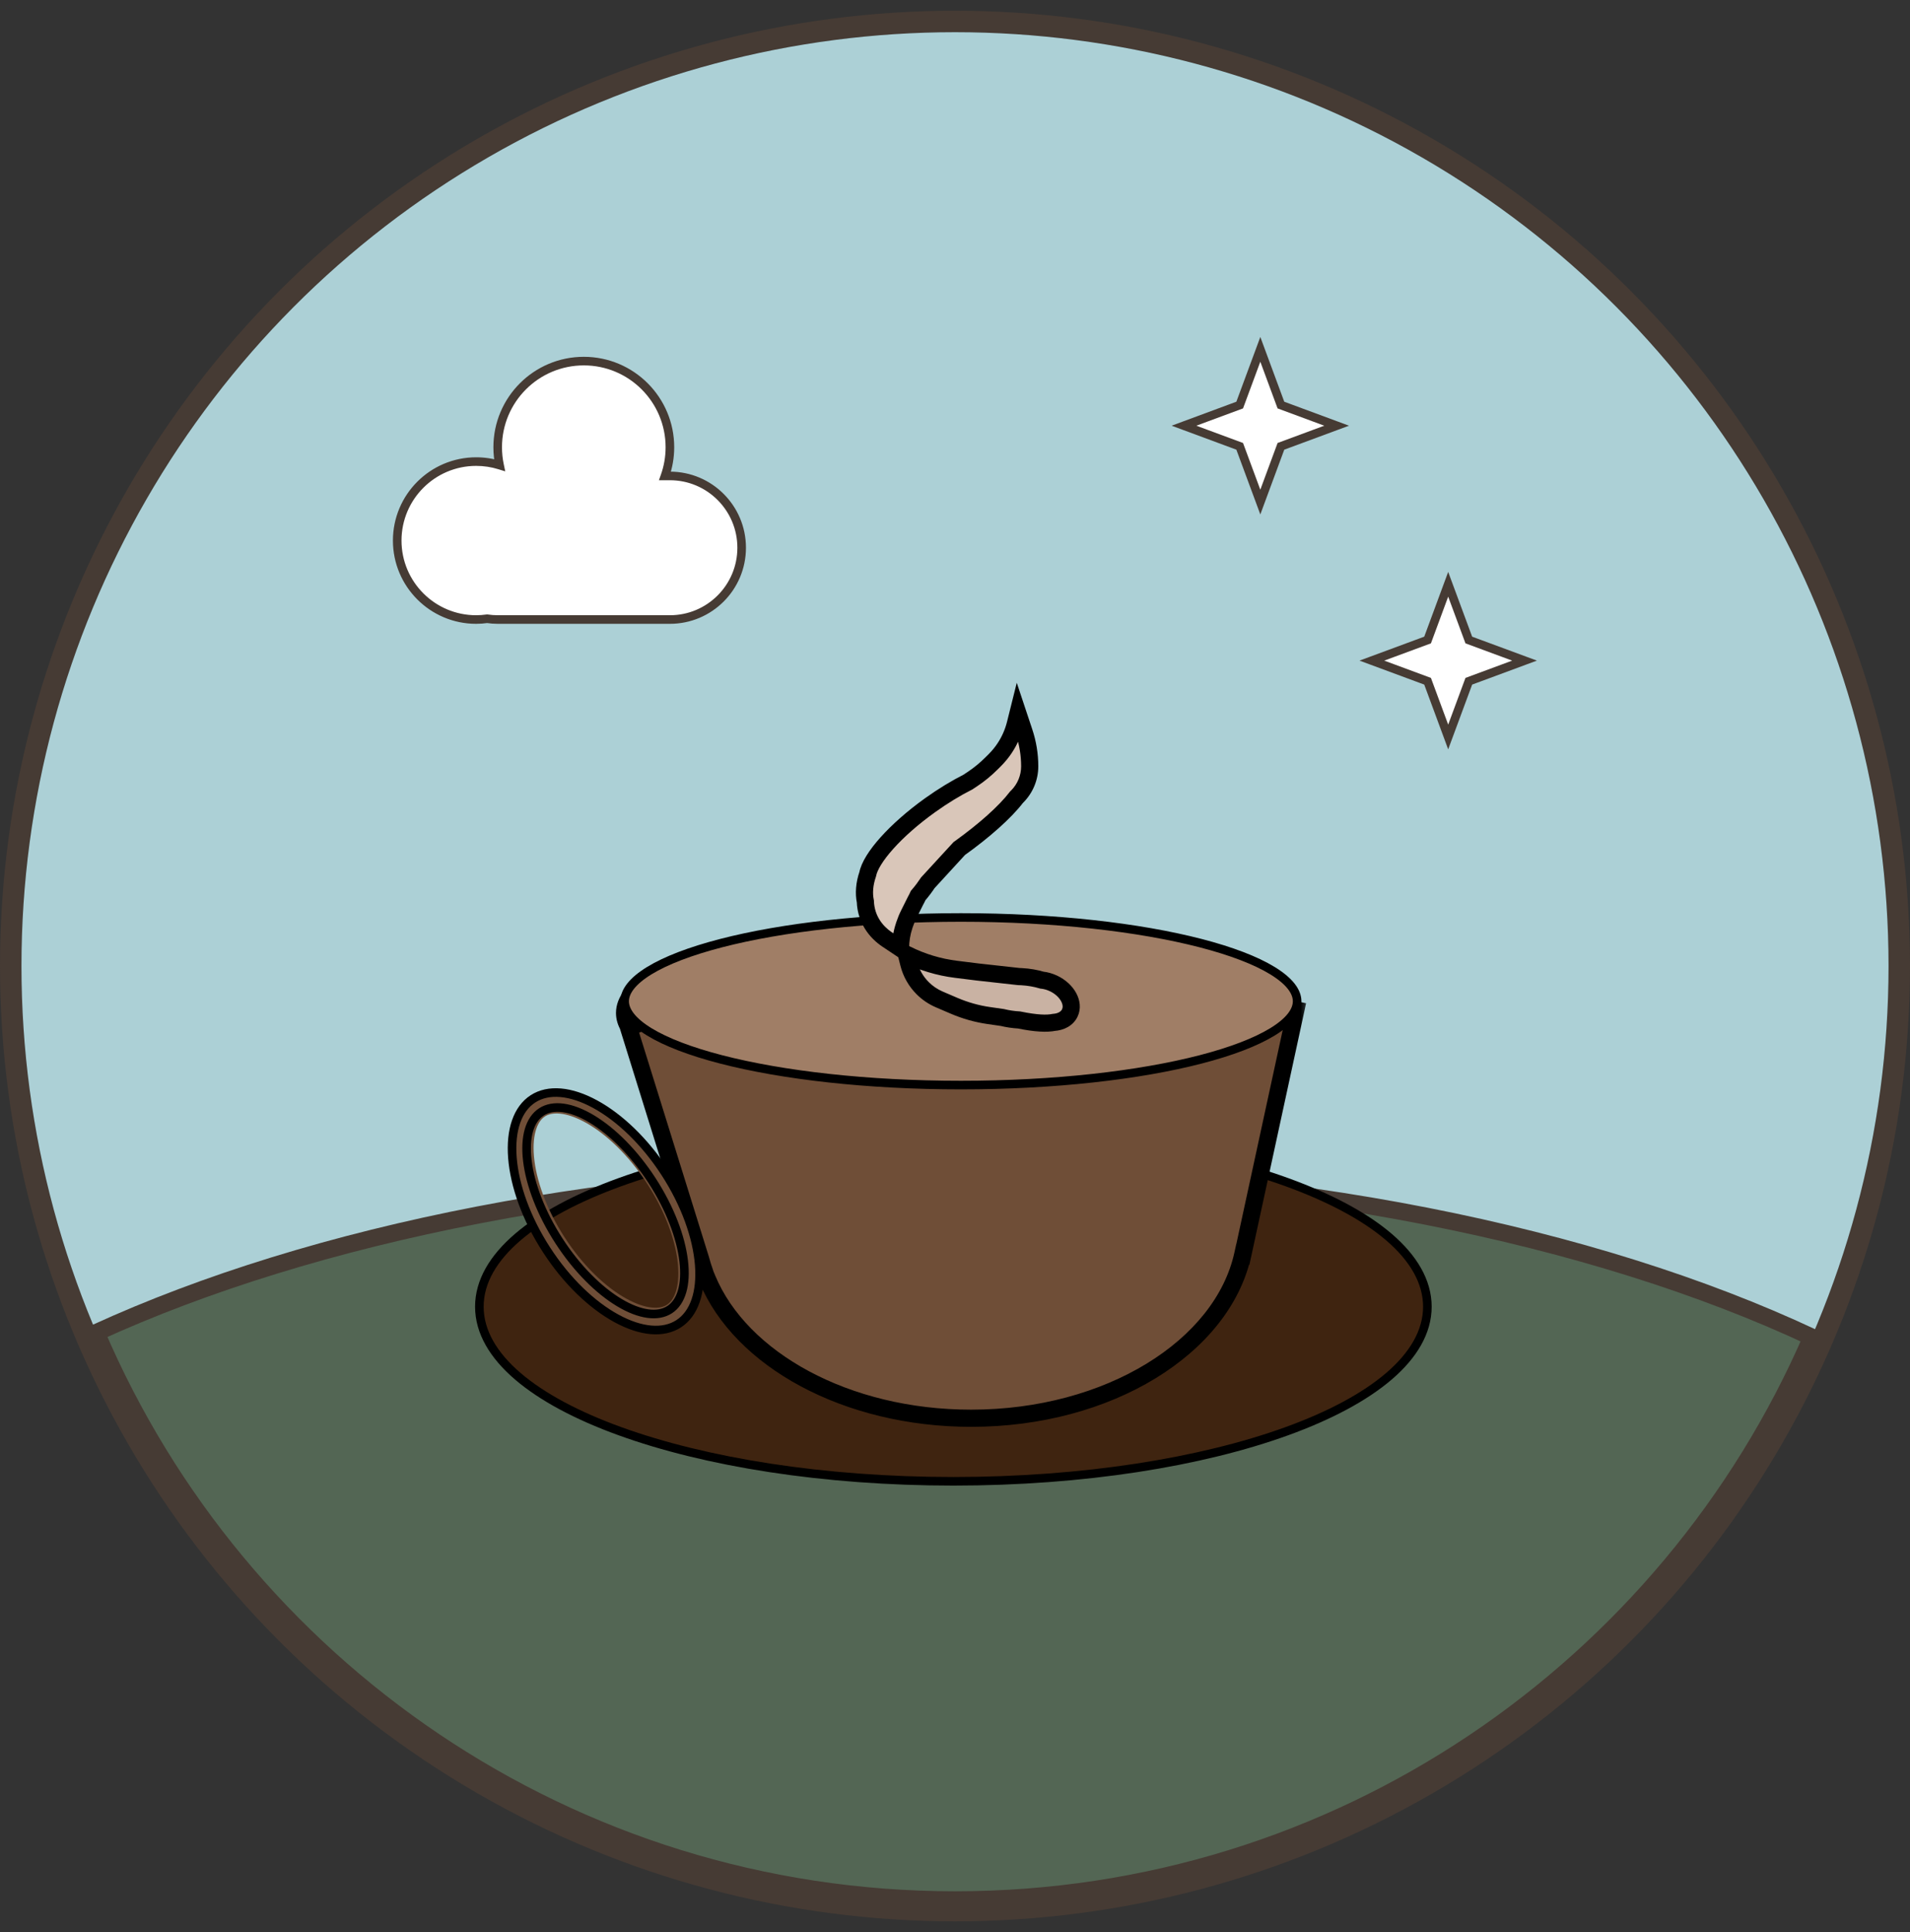 <svg width="89" height="90" viewBox="0 0 89 90" fill="none" xmlns="http://www.w3.org/2000/svg">
<rect x="0" y="0" width="89" height="90" fill="#333333" stroke="none"/>
<circle cx="44.5" cy="45" r="44" stroke="#463B34"/>
<circle cx="44.5" cy="45" r="43.5" fill="#ACD0D6"/>
<mask id="path-3-outside-1_258_571" maskUnits="userSpaceOnUse" x="3.482" y="53.576" width="82" height="36" fill="black">
<rect fill="white" x="3.482" y="53.576" width="82" height="36"/>
<path d="M44.227 54.576C60.016 54.576 74.273 57.534 84.426 62.287C77.739 77.71 62.381 88.501 44.5 88.501C26.538 88.501 11.12 77.612 4.482 62.077C14.604 57.447 28.672 54.576 44.227 54.576Z"/>
</mask>
<path d="M44.227 54.576C60.016 54.576 74.273 57.534 84.426 62.287C77.739 77.71 62.381 88.501 44.5 88.501C26.538 88.501 11.12 77.612 4.482 62.077C14.604 57.447 28.672 54.576 44.227 54.576Z" fill="#536654"/>
<path d="M44.227 54.576V54.176V54.576ZM84.426 62.287L84.793 62.446L84.947 62.089L84.595 61.924L84.426 62.287ZM44.5 88.501V88.9V88.501ZM4.482 62.077L4.316 61.713L3.961 61.875L4.115 62.234L4.482 62.077ZM44.227 54.576V54.976C59.972 54.976 74.169 57.926 84.256 62.649L84.426 62.287L84.595 61.924C74.378 57.141 60.06 54.176 44.227 54.176V54.576ZM84.426 62.287L84.059 62.127C77.433 77.41 62.216 88.1 44.5 88.1V88.501V88.9C62.546 88.9 78.045 78.01 84.793 62.446L84.426 62.287ZM44.5 88.501V88.1C26.704 88.1 11.428 77.313 4.85 61.919L4.482 62.077L4.115 62.234C10.813 77.911 26.372 88.9 44.5 88.9V88.501ZM4.482 62.077L4.649 62.44C14.707 57.84 28.715 54.976 44.227 54.976V54.576V54.176C28.628 54.176 14.501 57.054 4.316 61.713L4.482 62.077Z" fill="#463B34" mask="url(#path-3-outside-1_258_571)"/>
<path d="M27.204 16.821C29.42 16.821 31.215 18.618 31.215 20.834C31.215 21.302 31.135 21.752 30.987 22.17H31.215C33.062 22.17 34.559 23.668 34.559 25.515C34.559 27.362 33.062 28.859 31.215 28.859H23.191C23.024 28.859 22.859 28.846 22.699 28.822C22.532 28.845 22.361 28.859 22.187 28.859C20.156 28.859 18.509 27.211 18.509 25.18C18.51 23.149 20.156 21.503 22.187 21.502C22.566 21.502 22.933 21.559 23.277 21.666C23.22 21.397 23.191 21.119 23.191 20.834C23.191 18.617 24.988 16.821 27.204 16.821Z" fill="white"/>
<path d="M27.204 16.821L27.204 16.621H27.204V16.821ZM31.215 20.834H31.416H31.215ZM30.987 22.17L30.798 22.104L30.704 22.37H30.987V22.17ZM34.559 25.515L34.759 25.515V25.515H34.559ZM22.699 28.822L22.728 28.624L22.7 28.62L22.671 28.624L22.699 28.822ZM22.187 28.859L22.187 29.059H22.187V28.859ZM18.509 25.18L18.309 25.18V25.18H18.509ZM22.187 21.502V21.302H22.187L22.187 21.502ZM23.277 21.666L23.218 21.857L23.543 21.957L23.473 21.624L23.277 21.666ZM23.191 20.834H22.991H23.191ZM27.204 16.821L27.204 17.021C29.309 17.021 31.015 18.728 31.015 20.834H31.215H31.416C31.416 18.507 29.53 16.621 27.204 16.621L27.204 16.821ZM31.215 20.834H31.015C31.015 21.279 30.939 21.706 30.798 22.104L30.987 22.17L31.175 22.237C31.331 21.798 31.416 21.326 31.416 20.834H31.215ZM30.987 22.17V22.37H31.215V22.17V21.97H30.987V22.17ZM31.215 22.17V22.37C32.952 22.37 34.359 23.779 34.359 25.515H34.559H34.759C34.759 23.558 33.173 21.97 31.215 21.97V22.17ZM34.559 25.515L34.359 25.515C34.359 27.251 32.952 28.659 31.215 28.659V28.859V29.059C33.172 29.059 34.759 27.472 34.759 25.515L34.559 25.515ZM31.215 28.859V28.659H23.191V28.859V29.059H31.215V28.859ZM23.191 28.859V28.659C23.035 28.659 22.88 28.646 22.728 28.624L22.699 28.822L22.67 29.02C22.839 29.045 23.013 29.059 23.191 29.059V28.859ZM22.699 28.822L22.671 28.624C22.512 28.646 22.35 28.659 22.187 28.659V28.859V29.059C22.371 29.059 22.552 29.044 22.726 29.02L22.699 28.822ZM22.187 28.859L22.187 28.659C20.266 28.659 18.709 27.101 18.709 25.18H18.509H18.309C18.309 27.322 20.045 29.059 22.187 29.059L22.187 28.859ZM18.509 25.18L18.709 25.18C18.71 23.26 20.267 21.703 22.187 21.702L22.187 21.502L22.187 21.302C20.046 21.303 18.31 23.039 18.309 25.18L18.509 25.18ZM22.187 21.502V21.702C22.546 21.702 22.893 21.756 23.218 21.857L23.277 21.666L23.336 21.474C22.973 21.362 22.586 21.302 22.187 21.302V21.502ZM23.277 21.666L23.473 21.624C23.419 21.369 23.391 21.105 23.391 20.834H23.191H22.991C22.991 21.133 23.022 21.425 23.081 21.707L23.277 21.666ZM23.191 20.834H23.391C23.391 18.728 25.098 17.021 27.204 17.021V16.821V16.621C24.877 16.621 22.991 18.507 22.991 20.834H23.191Z" fill="#463B34"/>
<path d="M58.727 23.387L59.687 20.791L62.283 19.83L59.687 18.869L58.727 16.273L57.766 18.869L55.17 19.83L57.766 20.791L58.727 23.387Z" fill="white" stroke="#463B34" stroke-width="0.4"/>
<path d="M67.481 34.33L68.442 31.734L71.038 30.773L68.442 29.813L67.481 27.217L66.521 29.813L63.925 30.773L66.521 31.734L67.481 34.33Z" fill="white" stroke="#463B34" stroke-width="0.4"/>
<path d="M44.424 52.734C50.485 52.734 55.981 53.624 59.969 55.07C61.961 55.792 63.588 56.657 64.721 57.627C65.852 58.597 66.51 59.692 66.511 60.867C66.511 62.043 65.852 63.138 64.721 64.108C63.588 65.078 61.962 65.944 59.969 66.666C55.981 68.112 50.485 69.002 44.424 69.002C38.363 69.002 32.867 68.112 28.88 66.666C26.887 65.944 25.259 65.078 24.127 64.108C22.995 63.138 22.337 62.043 22.337 60.867C22.337 59.692 22.995 58.597 24.127 57.627C25.259 56.657 26.887 55.792 28.88 55.07C32.867 53.624 38.363 52.734 44.424 52.734Z" fill="#3F2410" stroke="black" stroke-width="0.4"/>
<mask id="path-10-outside-2_258_571" maskUnits="userSpaceOnUse" x="28.103" y="42.085" width="33" height="25" fill="black">
<rect fill="white" x="28.103" y="42.085" width="33" height="25"/>
<path d="M44.697 43.085C53.089 43.085 59.932 44.83 60.275 47.016L60.384 47.04L57.915 58.428L57.911 58.428C56.962 62.754 51.657 66.065 45.253 66.065C39.432 66.065 34.519 63.328 32.961 59.581L32.939 59.588L32.841 59.274C32.77 59.078 32.707 58.879 32.655 58.678L29.282 47.846L29.299 47.84C29.171 47.627 29.103 47.41 29.103 47.188C29.104 44.922 36.085 43.085 44.697 43.085Z"/>
</mask>
<path d="M44.697 43.085C53.089 43.085 59.932 44.83 60.275 47.016L60.384 47.04L57.915 58.428L57.911 58.428C56.962 62.754 51.657 66.065 45.253 66.065C39.432 66.065 34.519 63.328 32.961 59.581L32.939 59.588L32.841 59.274C32.77 59.078 32.707 58.879 32.655 58.678L29.282 47.846L29.299 47.84C29.171 47.627 29.103 47.41 29.103 47.188C29.104 44.922 36.085 43.085 44.697 43.085Z" fill="#6F4E37"/>
<path d="M44.697 43.085L44.697 42.685H44.697V43.085ZM60.275 47.016L59.88 47.078L59.922 47.35L60.191 47.407L60.275 47.016ZM60.384 47.04L60.775 47.125L60.86 46.733L60.468 46.649L60.384 47.04ZM57.915 58.428L57.818 58.816L58.218 58.917L58.306 58.513L57.915 58.428ZM57.911 58.428L58.008 58.039L57.608 57.94L57.52 58.342L57.911 58.428ZM45.253 66.065V66.465H45.254L45.253 66.065ZM32.961 59.581L33.33 59.427L33.189 59.088L32.839 59.2L32.961 59.581ZM32.939 59.588L32.557 59.707L32.677 60.091L33.06 59.969L32.939 59.588ZM32.841 59.274L33.223 59.155L33.221 59.147L33.218 59.138L32.841 59.274ZM32.655 58.678L33.042 58.577L33.039 58.568L33.037 58.559L32.655 58.678ZM29.282 47.846L29.155 47.466L28.783 47.59L28.9 47.964L29.282 47.846ZM29.299 47.84L29.426 48.219L29.901 48.061L29.641 47.632L29.299 47.84ZM29.103 47.188L28.703 47.188V47.188H29.103ZM44.697 43.085L44.697 43.485C48.869 43.485 52.644 43.919 55.406 44.618C56.79 44.969 57.901 45.381 58.677 45.827C59.475 46.285 59.824 46.721 59.88 47.078L60.275 47.016L60.67 46.954C60.554 46.218 59.919 45.617 59.075 45.133C58.21 44.636 57.022 44.202 55.602 43.843C52.76 43.123 48.917 42.685 44.697 42.685L44.697 43.085ZM60.275 47.016L60.191 47.407L60.3 47.431L60.384 47.04L60.468 46.649L60.359 46.625L60.275 47.016ZM60.384 47.04L59.993 46.955L57.524 58.344L57.915 58.428L58.306 58.513L60.775 47.125L60.384 47.04ZM57.915 58.428L58.012 58.04L58.008 58.039L57.911 58.428L57.814 58.816L57.818 58.816L57.915 58.428ZM57.911 58.428L57.52 58.342C57.075 60.37 55.599 62.199 53.419 63.527C51.242 64.854 48.389 65.665 45.253 65.665L45.253 66.065L45.254 66.465C48.522 66.465 51.522 65.621 53.836 64.21C56.147 62.801 57.798 60.811 58.301 58.513L57.911 58.428ZM45.253 66.065V65.665C39.528 65.665 34.804 62.973 33.33 59.427L32.961 59.581L32.591 59.734C34.233 63.684 39.337 66.465 45.253 66.465V66.065ZM32.961 59.581L32.839 59.2L32.818 59.206L32.939 59.588L33.06 59.969L33.082 59.962L32.961 59.581ZM32.939 59.588L33.321 59.469L33.223 59.155L32.841 59.274L32.459 59.393L32.557 59.707L32.939 59.588ZM32.841 59.274L33.218 59.138C33.15 58.952 33.091 58.765 33.042 58.577L32.655 58.678L32.268 58.778C32.324 58.993 32.391 59.204 32.465 59.41L32.841 59.274ZM32.655 58.678L33.037 58.559L29.664 47.727L29.282 47.846L28.9 47.964L32.273 58.796L32.655 58.678ZM29.282 47.846L29.408 48.225L29.426 48.219L29.299 47.84L29.173 47.46L29.155 47.466L29.282 47.846ZM29.299 47.84L29.641 47.632C29.544 47.471 29.503 47.325 29.503 47.188H29.103H28.703C28.703 47.495 28.797 47.783 28.957 48.047L29.299 47.84ZM29.103 47.188L29.503 47.188C29.503 46.84 29.778 46.405 30.54 45.931C31.281 45.47 32.38 45.04 33.773 44.673C36.553 43.942 40.415 43.485 44.697 43.485V43.085V42.685C40.367 42.685 36.433 43.146 33.569 43.9C32.14 44.276 30.955 44.73 30.117 45.251C29.301 45.759 28.703 46.403 28.703 47.188L29.103 47.188Z" fill="black" mask="url(#path-10-outside-2_258_571)"/>
<path d="M44.774 42.738C49.144 42.738 53.093 43.196 55.944 43.933C57.371 44.302 58.511 44.738 59.29 45.214C60.081 45.698 60.442 46.186 60.442 46.641C60.442 47.097 60.081 47.585 59.29 48.068C58.511 48.544 57.371 48.98 55.944 49.349C53.093 50.086 49.144 50.545 44.774 50.545C40.404 50.545 36.454 50.086 33.603 49.349C32.176 48.98 31.036 48.544 30.257 48.068C29.467 47.584 29.106 47.097 29.106 46.641C29.106 46.186 29.467 45.698 30.257 45.214C31.036 44.738 32.176 44.302 33.603 43.933C36.454 43.196 40.404 42.738 44.774 42.738Z" fill="#A07E66" stroke="black" stroke-width="0.4"/>
<mask id="path-13-outside-3_258_571" maskUnits="userSpaceOnUse" x="39.282" y="31.236" width="10" height="14" fill="black">
<rect fill="white" x="39.282" y="31.236" width="10" height="14"/>
<path d="M47.706 34.056L47.721 34.099C47.893 34.615 47.981 35.154 47.981 35.698C47.981 36.223 47.772 36.728 47.402 37.101L47.362 37.139C46.834 37.831 45.86 38.696 44.697 39.528C44.099 40.176 43.62 40.702 43.235 41.121C43.117 41.299 42.97 41.498 42.782 41.717C42.743 41.808 42.698 41.892 42.654 41.973L42.353 42.576C42.274 42.733 42.207 42.895 42.152 43.061L42.134 43.113C42.019 43.456 41.961 43.817 41.961 44.179L41.331 43.759C41.205 43.675 41.086 43.578 40.979 43.47L40.956 43.448C40.718 43.209 40.538 42.919 40.431 42.599C40.365 42.402 40.33 42.196 40.322 41.989C40.245 41.618 40.276 41.174 40.431 40.727C40.577 39.965 41.72 38.668 43.339 37.508C43.945 37.075 44.548 36.71 45.105 36.429L45.309 36.294C45.63 36.079 45.929 35.834 46.202 35.561L46.359 35.405C46.527 35.236 46.679 35.051 46.812 34.852C47.042 34.507 47.211 34.124 47.312 33.721L47.433 33.236L47.706 34.056Z"/>
</mask>
<path d="M47.706 34.056L47.721 34.099C47.893 34.615 47.981 35.154 47.981 35.698C47.981 36.223 47.772 36.728 47.402 37.101L47.362 37.139C46.834 37.831 45.86 38.696 44.697 39.528C44.099 40.176 43.62 40.702 43.235 41.121C43.117 41.299 42.97 41.498 42.782 41.717C42.743 41.808 42.698 41.892 42.654 41.973L42.353 42.576C42.274 42.733 42.207 42.895 42.152 43.061L42.134 43.113C42.019 43.456 41.961 43.817 41.961 44.179L41.331 43.759C41.205 43.675 41.086 43.578 40.979 43.47L40.956 43.448C40.718 43.209 40.538 42.919 40.431 42.599C40.365 42.402 40.33 42.196 40.322 41.989C40.245 41.618 40.276 41.174 40.431 40.727C40.577 39.965 41.72 38.668 43.339 37.508C43.945 37.075 44.548 36.71 45.105 36.429L45.309 36.294C45.63 36.079 45.929 35.834 46.202 35.561L46.359 35.405C46.527 35.236 46.679 35.051 46.812 34.852C47.042 34.507 47.211 34.124 47.312 33.721L47.433 33.236L47.706 34.056Z" fill="#D9C6B9"/>
<path d="M47.706 34.056L47.327 34.183L47.328 34.185L47.706 34.056ZM47.721 34.099L48.1 33.973L48.099 33.97L47.721 34.099ZM47.981 35.698L48.381 35.698V35.698L47.981 35.698ZM47.402 37.101L47.681 37.388L47.685 37.383L47.402 37.101ZM47.362 37.139L47.083 36.853L47.062 36.873L47.045 36.896L47.362 37.139ZM44.697 39.528L44.465 39.203L44.431 39.226L44.404 39.257L44.697 39.528ZM43.235 41.121L42.941 40.849L42.918 40.874L42.9 40.901L43.235 41.121ZM42.782 41.717L42.479 41.457L42.44 41.502L42.416 41.557L42.782 41.717ZM42.654 41.973L42.303 41.78L42.299 41.787L42.296 41.794L42.654 41.973ZM42.353 42.576L42.711 42.755L42.711 42.754L42.353 42.576ZM42.152 43.061L42.53 43.19L42.531 43.188L42.152 43.061ZM42.134 43.113L41.755 42.984L41.755 42.986L42.134 43.113ZM41.961 44.179L41.739 44.512L42.361 44.927L42.361 44.179L41.961 44.179ZM41.331 43.759L41.553 43.426L41.553 43.426L41.331 43.759ZM40.979 43.47L40.696 43.753H40.696L40.979 43.47ZM40.956 43.448L41.239 43.165H41.239L40.956 43.448ZM40.431 42.599L40.051 42.726L40.051 42.726L40.431 42.599ZM40.322 41.989L40.722 41.975L40.721 41.94L40.714 41.907L40.322 41.989ZM40.431 40.727L40.809 40.858L40.818 40.831L40.824 40.802L40.431 40.727ZM43.339 37.508L43.106 37.183L43.106 37.183L43.339 37.508ZM45.105 36.429L45.285 36.786L45.306 36.776L45.326 36.762L45.105 36.429ZM45.309 36.294L45.53 36.627L45.531 36.626L45.309 36.294ZM46.202 35.561L45.919 35.278L46.202 35.561ZM46.359 35.405L46.642 35.688L46.359 35.405ZM46.812 34.852L47.145 35.074L47.145 35.074L46.812 34.852ZM47.312 33.721L47.7 33.818L47.7 33.818L47.312 33.721ZM47.433 33.236L47.812 33.109L47.378 31.805L47.045 33.139L47.433 33.236ZM47.706 34.056L47.328 34.185L47.342 34.228L47.721 34.099L48.099 33.97L48.085 33.927L47.706 34.056ZM47.721 34.099L47.342 34.226C47.5 34.7 47.581 35.198 47.581 35.698L47.981 35.698L48.381 35.698C48.381 35.111 48.286 34.529 48.1 33.973L47.721 34.099ZM47.981 35.698L47.581 35.698C47.581 36.118 47.414 36.521 47.118 36.819L47.402 37.101L47.685 37.383C48.13 36.935 48.381 36.329 48.381 35.698L47.981 35.698ZM47.402 37.101L47.122 36.815L47.083 36.853L47.362 37.139L47.642 37.426L47.681 37.388L47.402 37.101ZM47.362 37.139L47.045 36.896C46.552 37.542 45.615 38.379 44.465 39.203L44.697 39.528L44.93 39.853C46.105 39.012 47.117 38.12 47.681 37.382L47.362 37.139ZM44.697 39.528L44.404 39.257C43.809 39.9 43.32 40.438 42.941 40.849L43.235 41.121L43.529 41.392C43.921 40.966 44.389 40.452 44.991 39.799L44.697 39.528ZM43.235 41.121L42.9 40.901C42.792 41.065 42.656 41.251 42.479 41.457L42.782 41.717L43.086 41.978C43.285 41.746 43.442 41.533 43.569 41.34L43.235 41.121ZM42.782 41.717L42.416 41.557C42.384 41.631 42.346 41.702 42.303 41.78L42.654 41.973L43.004 42.166C43.05 42.082 43.102 41.985 43.149 41.877L42.782 41.717ZM42.654 41.973L42.296 41.794L41.995 42.397L42.353 42.576L42.711 42.754L43.011 42.152L42.654 41.973ZM42.353 42.576L41.995 42.397C41.908 42.57 41.834 42.75 41.772 42.934L42.152 43.061L42.531 43.188C42.581 43.039 42.641 42.895 42.711 42.755L42.353 42.576ZM42.152 43.061L41.773 42.932L41.755 42.984L42.134 43.113L42.513 43.241L42.53 43.19L42.152 43.061ZM42.134 43.113L41.755 42.986C41.626 43.371 41.561 43.774 41.561 44.179L41.961 44.179L42.361 44.179C42.361 43.86 42.413 43.542 42.514 43.239L42.134 43.113ZM41.961 44.179L42.183 43.846L41.553 43.426L41.331 43.759L41.109 44.092L41.739 44.512L41.961 44.179ZM41.331 43.759L41.553 43.426C41.449 43.357 41.35 43.276 41.262 43.187L40.979 43.47L40.696 43.753C40.822 43.879 40.961 43.993 41.109 44.092L41.331 43.759ZM40.979 43.47L41.262 43.187L41.239 43.165L40.956 43.448L40.673 43.731L40.696 43.753L40.979 43.47ZM40.956 43.448L41.239 43.165C41.044 42.97 40.897 42.733 40.81 42.473L40.431 42.599L40.051 42.726C40.178 43.105 40.392 43.449 40.673 43.731L40.956 43.448ZM40.431 42.599L40.81 42.473C40.758 42.314 40.728 42.146 40.722 41.975L40.322 41.989L39.923 42.003C39.931 42.246 39.973 42.49 40.051 42.726L40.431 42.599ZM40.322 41.989L40.714 41.907C40.653 41.616 40.675 41.246 40.809 40.858L40.431 40.727L40.053 40.596C39.878 41.102 39.837 41.62 39.931 42.071L40.322 41.989ZM40.431 40.727L40.824 40.802C40.875 40.535 41.131 40.09 41.63 39.534C42.114 38.994 42.782 38.399 43.572 37.834L43.339 37.508L43.106 37.183C42.277 37.777 41.564 38.41 41.035 38.999C40.52 39.572 40.133 40.157 40.038 40.652L40.431 40.727ZM43.339 37.508L43.572 37.834C44.162 37.411 44.748 37.057 45.285 36.786L45.105 36.429L44.925 36.072C44.348 36.363 43.727 36.739 43.106 37.183L43.339 37.508ZM45.105 36.429L45.326 36.762L45.53 36.627L45.309 36.294L45.087 35.96L44.883 36.096L45.105 36.429ZM45.309 36.294L45.531 36.626C45.874 36.398 46.194 36.135 46.485 35.844L46.202 35.561L45.919 35.278C45.665 35.532 45.386 35.761 45.087 35.961L45.309 36.294ZM46.202 35.561L46.485 35.844L46.642 35.688L46.359 35.405L46.076 35.122L45.919 35.278L46.202 35.561ZM46.359 35.405L46.642 35.688C46.829 35.5 46.998 35.294 47.145 35.074L46.812 34.852L46.479 34.63C46.361 34.807 46.226 34.972 46.076 35.122L46.359 35.405ZM46.812 34.852L47.145 35.074C47.4 34.69 47.588 34.265 47.7 33.818L47.312 33.721L46.924 33.624C46.834 33.983 46.684 34.323 46.479 34.63L46.812 34.852ZM47.312 33.721L47.7 33.818L47.821 33.333L47.433 33.236L47.045 33.139L46.924 33.624L47.312 33.721ZM47.433 33.236L47.053 33.362L47.327 34.183L47.706 34.056L48.086 33.93L47.812 33.109L47.433 33.236Z" fill="black" mask="url(#path-13-outside-3_258_571)"/>
<mask id="path-15-outside-4_258_571" maskUnits="userSpaceOnUse" x="41.235" y="43.453" width="10" height="5" fill="black">
<rect fill="white" x="41.235" y="43.453" width="10" height="5"/>
<path d="M42.235 44.453C42.959 44.815 43.74 45.052 44.544 45.152L45.518 45.273L47.471 45.49C47.513 45.491 47.556 45.492 47.599 45.495C47.943 45.514 48.267 45.572 48.551 45.657C48.729 45.676 48.915 45.727 49.096 45.813C49.73 46.116 50.067 46.731 49.849 47.187C49.724 47.45 49.442 47.602 49.104 47.626C48.785 47.693 48.281 47.676 47.486 47.513C47.211 47.497 46.95 47.457 46.711 47.398L46.085 47.308C45.527 47.229 44.982 47.076 44.465 46.854L43.767 46.555C43.478 46.431 43.215 46.253 42.993 46.031C42.676 45.714 42.451 45.317 42.343 44.883L42.235 44.453Z"/>
</mask>
<path d="M42.235 44.453C42.959 44.815 43.74 45.052 44.544 45.152L45.518 45.273L47.471 45.49C47.513 45.491 47.556 45.492 47.599 45.495C47.943 45.514 48.267 45.572 48.551 45.657C48.729 45.676 48.915 45.727 49.096 45.813C49.73 46.116 50.067 46.731 49.849 47.187C49.724 47.45 49.442 47.602 49.104 47.626C48.785 47.693 48.281 47.676 47.486 47.513C47.211 47.497 46.95 47.457 46.711 47.398L46.085 47.308C45.527 47.229 44.982 47.076 44.465 46.854L43.767 46.555C43.478 46.431 43.215 46.253 42.993 46.031C42.676 45.714 42.451 45.317 42.343 44.883L42.235 44.453Z" fill="#C9B2A3"/>
<path d="M42.235 44.453L42.414 44.095L41.636 43.706L41.847 44.55L42.235 44.453ZM44.544 45.152L44.494 45.549L44.495 45.549L44.544 45.152ZM45.518 45.273L45.469 45.67L45.474 45.671L45.518 45.273ZM47.471 45.49L47.426 45.888L47.443 45.889L47.46 45.89L47.471 45.49ZM47.599 45.495L47.621 45.096L47.621 45.096L47.599 45.495ZM48.551 45.657L48.435 46.04L48.471 46.051L48.508 46.055L48.551 45.657ZM49.096 45.813L49.269 45.452L49.269 45.452L49.096 45.813ZM49.849 47.187L50.21 47.36L50.21 47.36L49.849 47.187ZM49.104 47.626L49.076 47.227L49.048 47.229L49.022 47.234L49.104 47.626ZM47.486 47.513L47.567 47.121L47.538 47.115L47.508 47.113L47.486 47.513ZM46.711 47.398L46.806 47.01L46.787 47.005L46.768 47.002L46.711 47.398ZM46.085 47.308L46.142 46.912L46.141 46.912L46.085 47.308ZM44.465 46.854L44.622 46.487L44.465 46.854ZM43.767 46.555L43.61 46.923L43.767 46.555ZM42.993 46.031L42.71 46.314L42.71 46.314L42.993 46.031ZM42.343 44.883L41.955 44.98L42.343 44.883ZM42.235 44.453L42.056 44.811C42.821 45.193 43.646 45.443 44.494 45.549L44.544 45.152L44.593 44.755C43.835 44.66 43.098 44.437 42.414 44.095L42.235 44.453ZM44.544 45.152L44.495 45.549L45.469 45.67L45.518 45.273L45.568 44.876L44.593 44.755L44.544 45.152ZM45.518 45.273L45.474 45.671L47.426 45.888L47.471 45.49L47.515 45.092L45.563 44.876L45.518 45.273ZM47.471 45.49L47.46 45.89C47.501 45.891 47.539 45.892 47.576 45.894L47.599 45.495L47.621 45.096C47.572 45.093 47.525 45.091 47.481 45.09L47.471 45.49ZM47.599 45.495L47.576 45.894C47.891 45.912 48.183 45.964 48.435 46.04L48.551 45.657L48.666 45.274C48.35 45.179 47.995 45.116 47.621 45.096L47.599 45.495ZM48.551 45.657L48.508 46.055C48.642 46.069 48.784 46.107 48.924 46.174L49.096 45.813L49.269 45.452C49.046 45.346 48.816 45.283 48.593 45.259L48.551 45.657ZM49.096 45.813L48.924 46.174C49.174 46.294 49.35 46.468 49.442 46.635C49.534 46.803 49.528 46.932 49.489 47.015L49.849 47.187L50.21 47.36C50.389 46.986 50.324 46.58 50.143 46.251C49.962 45.921 49.653 45.636 49.269 45.452L49.096 45.813ZM49.849 47.187L49.489 47.015C49.444 47.108 49.32 47.209 49.076 47.227L49.104 47.626L49.133 48.025C49.564 47.994 50.004 47.792 50.21 47.36L49.849 47.187ZM49.104 47.626L49.022 47.234C48.785 47.284 48.347 47.281 47.567 47.121L47.486 47.513L47.405 47.904C48.215 48.071 48.785 48.102 49.187 48.017L49.104 47.626ZM47.486 47.513L47.508 47.113C47.258 47.099 47.021 47.062 46.806 47.01L46.711 47.398L46.615 47.787C46.878 47.851 47.164 47.895 47.464 47.912L47.486 47.513ZM46.711 47.398L46.768 47.002L46.142 46.912L46.085 47.308L46.028 47.704L46.654 47.794L46.711 47.398ZM46.085 47.308L46.141 46.912C45.619 46.838 45.108 46.694 44.622 46.487L44.465 46.854L44.307 47.222C44.857 47.458 45.436 47.62 46.028 47.704L46.085 47.308ZM44.465 46.854L44.622 46.487L43.925 46.188L43.767 46.555L43.61 46.923L44.307 47.222L44.465 46.854ZM43.767 46.555L43.925 46.188C43.683 46.084 43.462 45.935 43.276 45.748L42.993 46.031L42.71 46.314C42.968 46.572 43.274 46.779 43.61 46.923L43.767 46.555ZM42.993 46.031L43.276 45.748C43.01 45.483 42.822 45.15 42.731 44.786L42.343 44.883L41.955 44.98C42.081 45.485 42.342 45.946 42.71 46.314L42.993 46.031ZM42.343 44.883L42.731 44.786L42.623 44.356L42.235 44.453L41.847 44.55L41.955 44.98L42.343 44.883Z" fill="black" mask="url(#path-15-outside-4_258_571)"/>
<path d="M25.121 51.586C25.652 51.242 26.5 51.28 27.551 51.867C28.58 52.441 29.679 53.484 30.579 54.872C31.479 56.261 31.982 57.691 32.087 58.864C32.193 60.063 31.881 60.853 31.351 61.198C30.82 61.542 29.97 61.504 28.919 60.917C27.891 60.343 26.791 59.3 25.891 57.911C24.991 56.523 24.488 55.093 24.384 53.92C24.277 52.721 24.59 51.93 25.121 51.586Z" stroke="#6F4E37"/>
<path d="M24.834 51.187C25.554 50.721 26.592 50.814 27.73 51.434C28.86 52.049 30.042 53.162 30.995 54.633C31.948 56.103 32.481 57.636 32.582 58.919C32.682 60.211 32.344 61.197 31.624 61.663C30.905 62.129 29.866 62.036 28.729 61.416C27.598 60.801 26.417 59.688 25.464 58.217C24.511 56.747 23.977 55.214 23.877 53.931C23.776 52.639 24.115 51.653 24.834 51.187Z" stroke="black" stroke-width="0.4"/>
<path d="M25.23 51.794C25.775 51.44 26.612 51.546 27.576 52.125C28.528 52.696 29.542 53.696 30.384 54.995C31.225 56.293 31.724 57.628 31.857 58.73C31.992 59.846 31.746 60.653 31.201 61.007C30.655 61.36 29.819 61.254 28.855 60.676C27.903 60.105 26.889 59.104 26.047 57.806C25.205 56.507 24.706 55.172 24.574 54.071C24.439 52.955 24.684 52.147 25.23 51.794Z" stroke="black" stroke-width="0.4"/>
</svg>
